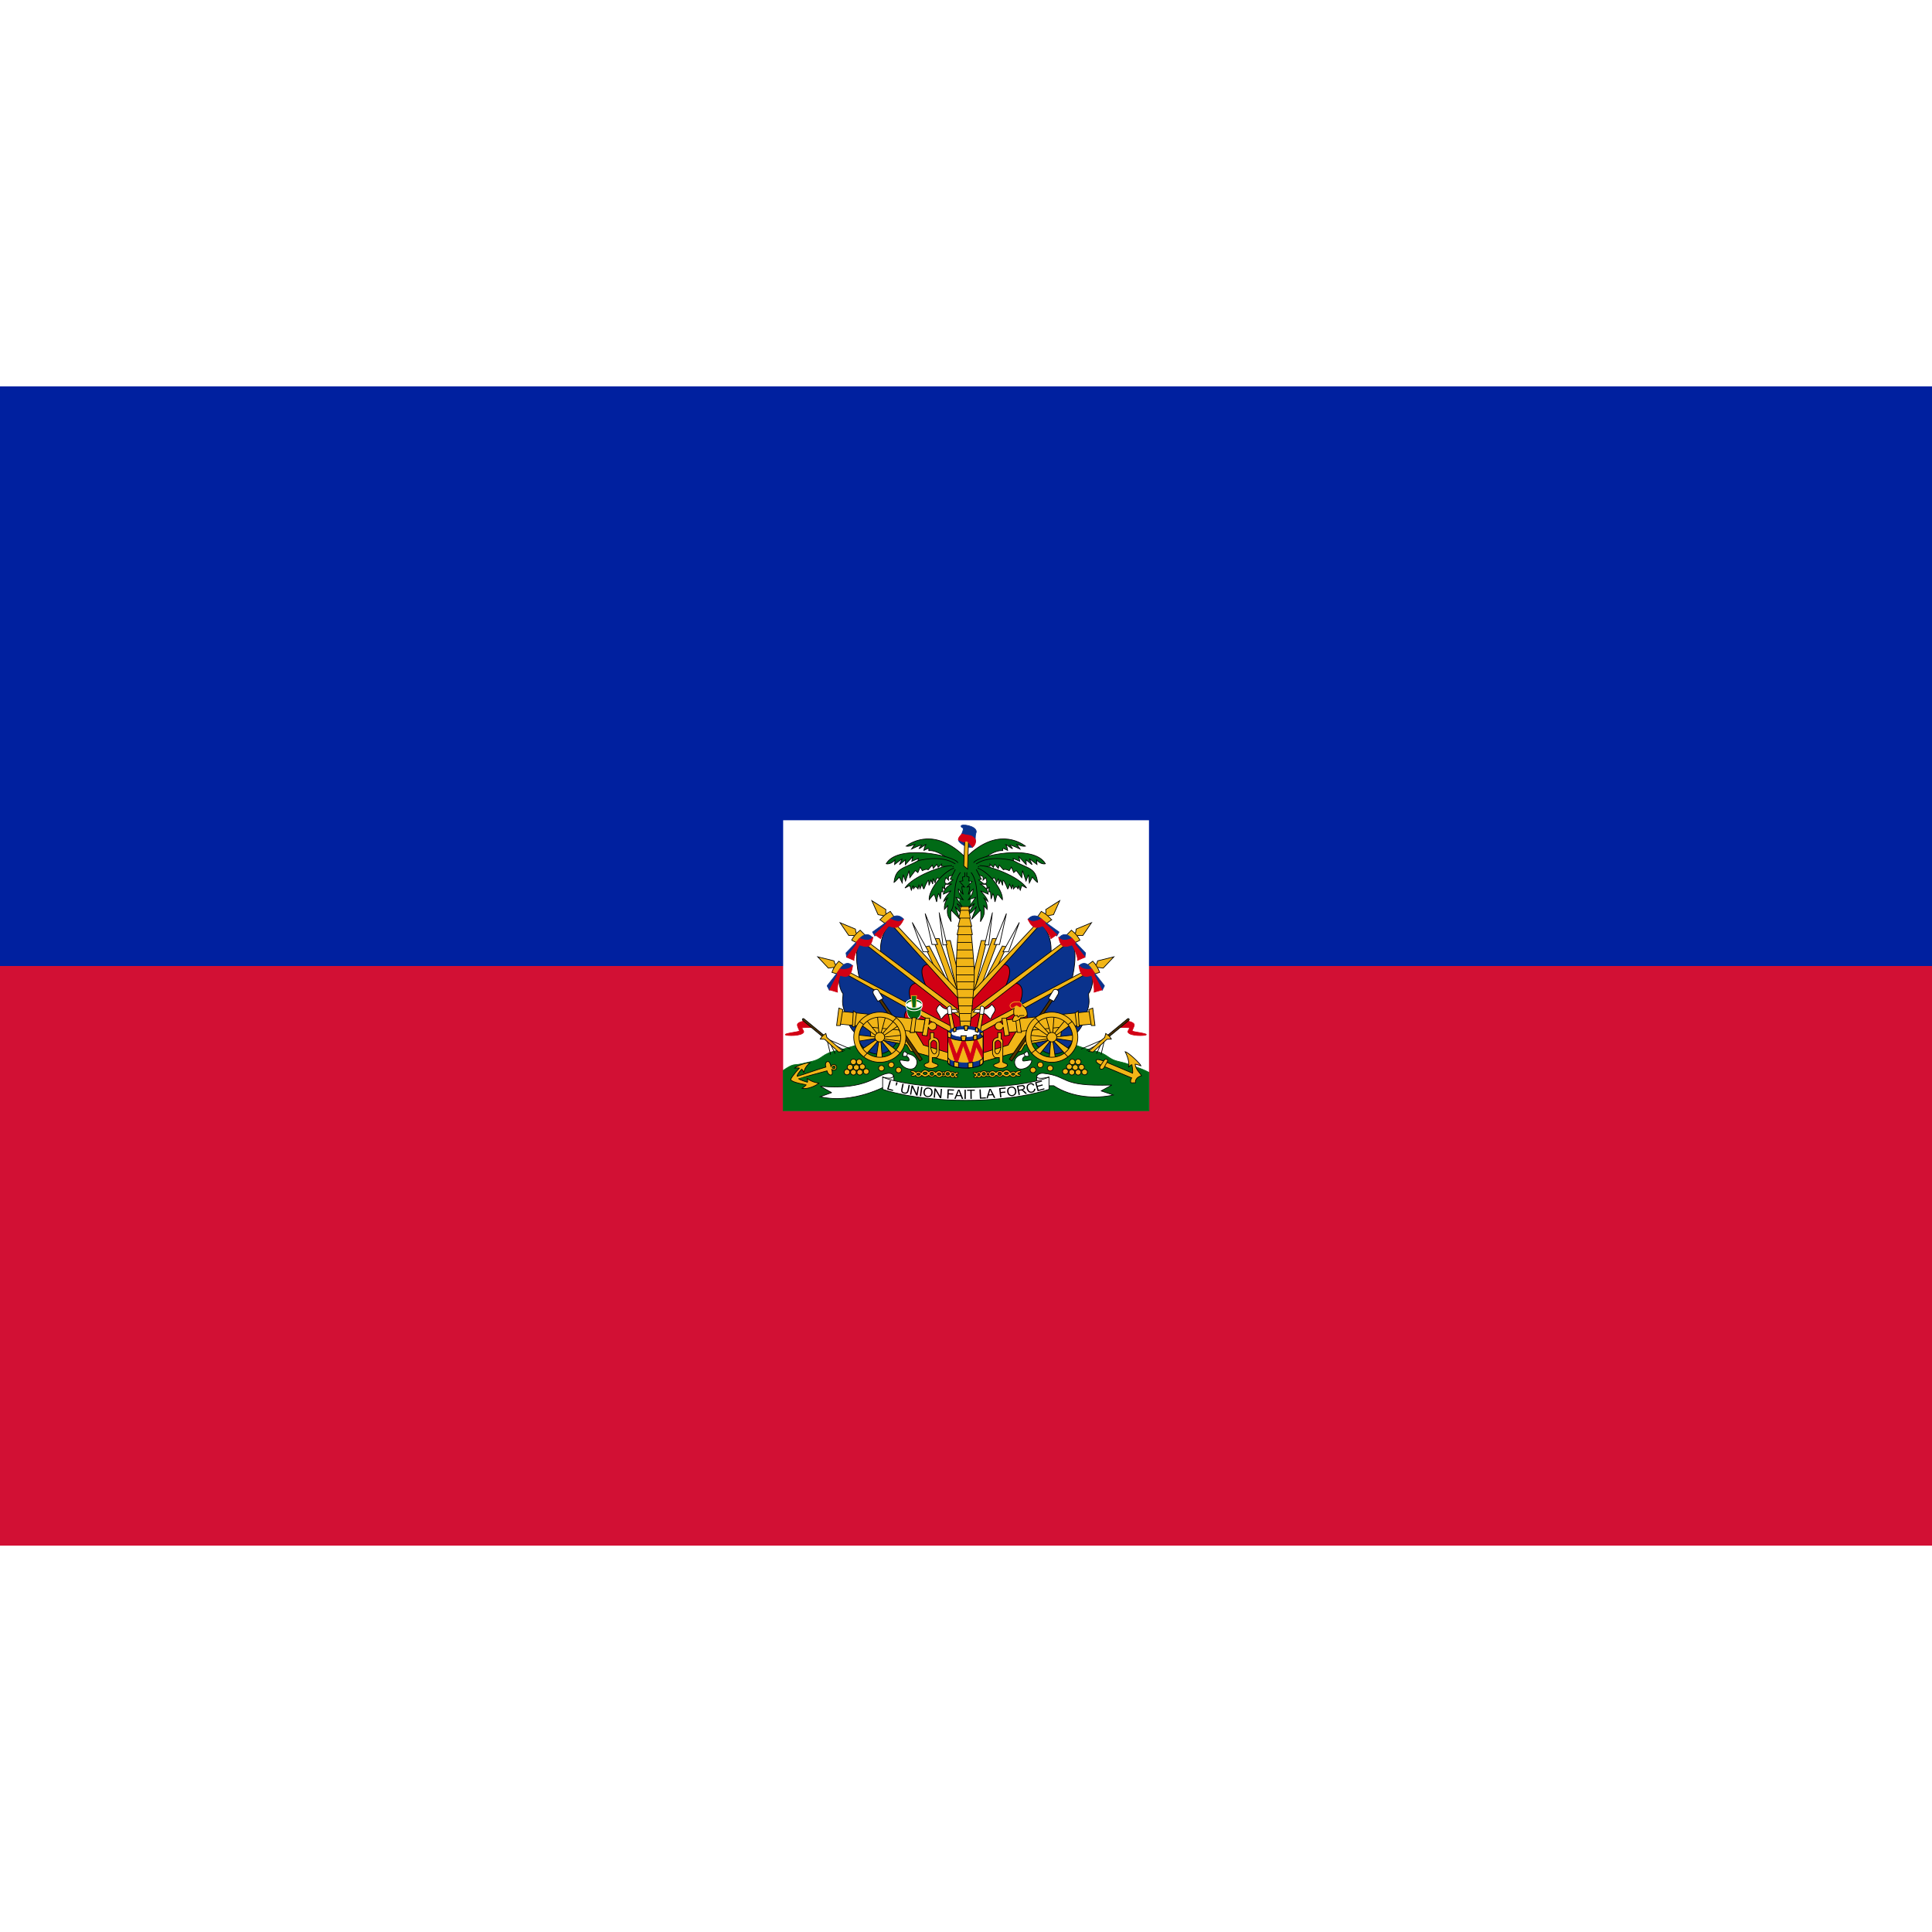 <svg height="256" viewBox="0 0 500 300" width="256" xmlns="http://www.w3.org/2000/svg" xmlns:xlink="http://www.w3.org/1999/xlink"><defs><path id="0" d="m685.32 361.22c.002 1.553-.825 2.99-2.17 3.767-1.345.777-3 .777-4.348 0-1.345-.777-2.173-2.214-2.17-3.767-.002-1.553.825-2.99 2.17-3.767 1.345-.777 3-.777 4.348 0 1.345.777 2.173 2.214 2.17 3.767z" stroke="#000" fill-rule="evenodd" fill="#f1b517" stroke-linecap="round" stroke-width="1.092"/><path id="1" d="m664.71 136.52l-2.071-2.485.207-4.97-19.465-12.839 8.697 20.293 6.626 1.242 2.071 2.485 3.934-3.727z" stroke="#000" fill-rule="evenodd" fill="#f1b517"/></defs><g fill-rule="evenodd"><path fill="#00209f" d="m0 0h500v300h-500z"/><path fill="#d21034" d="m0 150h500v150h-500z"/></g><g transform="matrix(.186 0 0 .179 202.68 112.28)"><g fill-rule="evenodd"><path fill="#fff" d="m0 0h509v420h-509z"/><g fill="#016a16" stroke="#016a16"><path d="m356.94 303.72l-103.87 3.125-103.41 1.219c0 0-53.13 20.367-74.844 24.938-21.654 4.557-18.838 11.931-35.594 15.813-13.421 3.109-14.969 4.089-22.844 4.625-4.765.324-10.635 4.125-16.375 8.313v58.25h509v-55.41c-5.517-3.116-10.775-5.26-16.16-7.156-7.477-2.635-12.516-5.516-25.938-8.625-16.756-3.881-13.94-11.255-35.594-15.813-21.717-4.571-74.37-29.28-74.37-29.28z"/><path d="m247.81 74.25l-2.5 50.563h15.594l-2.281-50.12 16.255-2.366-1.8-19.97-40.39 1.616.226 18.13 14.901 2.148z"/></g></g><g><g id="2"><g transform="translate(-520)"><g fill-rule="evenodd" stroke="#000"><path d="m730.97 213.3l-13.56-30.24 5.864-1.283 24.738 50.21-17.04-18.691z" fill="#f1b517"/><path d="m699.63 147.7l15.03 42.513h7.696l-22.723-42.513z" fill="#fff"/><g fill="#f1b517"><path d="m745.08 174.08l7.513-.183 13.743 59.921-2.932 18.874-18.325-78.61z"/><path d="m751.49 235.84l-23.09-64.32 8.613-.55 26.937 78.61-12.461-13.743z"/></g><g fill="#fff"><path d="m717.59 134.87l9.529 44.712h7.696l-17.225-44.712z"/><path d="m737.2 134.14l5.131 46.18 5.497-.366-10.628-45.812z"/></g><path d="m732.81 217.86l-61.5-69.59c-19.21 15.766-15.64 44.715-15.64 44.715l69.69 56.672 7.458-31.793z" fill="#0a328c"/><path d="m768.37 256.16l-45.625-47.906c-19.289.694-3.983 30.544-3.01 34.29l48.637 43.12v-29.5z" fill="#d20014"/></g><g><path d="m764.49 247.92l-94.33-104.69-3.681 2.696 99.83 114.96-1.814-12.959z" fill="#f1b517" fill-rule="evenodd" stroke="#000"/><use xlink:href="#1"/><path d="m654.77 143.97c3.313-4.141 7.248-8.283 14.288-12.217l5.384 8.08-11.596 10.147-8.08-6.01z" fill="#f1b517" fill-rule="evenodd" stroke="#000"/></g><g fill-rule="evenodd" stroke="#000"><path d="m705.94 236.3l-77.27-63.61c-13.229 13.954-2.23 57.04-2.23 57.04l75.52 42.41 3.977-35.831z" fill="#0a328c"/><path d="m770.01 287.84l-63.56-52.775c-21.707 3.157-4.643 36.27-3.348 39.917l67.13 37.732-.216-24.874z" fill="#d20014"/></g><g transform="matrix(.985-.174.174.985-54.791 145.56)"><path d="m786.94 272.4l-116.78-129.17-3.681 2.696 121.86 140.1-1.399-13.629z" fill="#f1b517" fill-rule="evenodd" stroke="#000" id="5"/><use xlink:href="#1"/><path d="m654.77 143.97c3.313-4.141 7.248-8.283 14.288-12.217l5.384 8.08-11.596 10.147-8.08-6.01z" fill="#f1b517" fill-rule="evenodd" stroke="#000" id="6"/></g><g fill-rule="evenodd" stroke="#000"><path d="m700.41 275.2c-1.025-.256-99.59-58.21-99.59-58.21-7.176 12.558-.686 30.776 2.46 33.609.182 8.361-3.24 12.858 3.8 30.32 2.077 11.354 7.145 21.814 14.522 28.03 8.988 35.771 44.22 38.17 57.793 9.05l21.01-42.799z" fill="#0a328c"/><path d="m765.64 313.45l-67.49-41c-21.707 3.157.46 44.905 1.754 48.553l65.16 23.994.569-31.547z" fill="#d20014"/></g><g transform="matrix(.946-.326.326.946-78.46 297.23)"><use xlink:href="#5"/><use xlink:href="#1"/><use xlink:href="#6"/></g><g fill-rule="evenodd"><path d="m644.41 161.63c0 0 3.162 5.721 3.162 5.721 1.957-.753 21.681-19.272 21.681-19.272l14.15-.452 4.065-4.667c-10.389-11.593-20.18 1.656-20.18 1.656l-22.885 17.01z" fill="#0a328c" stroke="#0a328c"/><path d="m655.7 171.27c.753-5.119 10.09-17.917 11.443-18.369 7.01 2.181 13.528 6.362 20.627-10.238-6.173 8.13-18.67-.151-18.67-.151l-5.42 4.667.151 2.258-16.411 15.809 8.281 6.02z" fill="#d20014" stroke="#d20014"/><g transform="matrix(.988-.156.156.988-56.796 135.1)"><path d="m647.16 159.63c0 0-.079 5.97-.079 5.97 1.957-.753 22.17-17.518 22.17-17.518l14.15-.452 3.525-4.143c-7.703-13.15-20.331.717-20.331.717l-19.433 15.426z" fill="#0a328c" stroke="#0a328c"/><path d="m656.37 171.83c.205-5.511 9.846-20.242 11.201-20.693 7.814 3.833 14.364 8.781 20.2-8.477-6.173 8.13-18.701-.918-18.701-.918l-5.42 4.667.182 3.03-16.803 16.357 9.345 6.04z" fill="#d20014" stroke="#d20014"/></g><g transform="matrix(.956-.292.292.956-82.54 274.18)"><path d="m645.19 160.61c0 0 1.15 7.153 1.15 7.153 1.957-.753 22.909-19.684 22.909-19.684l14.15-.452 4.065-4.667c-7.281-13-20.18 1.656-20.18 1.656l-22.1 15.994z" fill="#0a328c" stroke="#0a328c"/><path d="m656.24 173.64c.597-5.639 9.328-21.613 10.683-22.06 7.268 4.937 13.752 7.69 20.851-8.91-7.161 6.726-18.67-.151-18.67-.151l-5.42 4.667.151 2.258-17.03 17.825 9.433 6.375z" fill="#d20014" stroke="#d20014"/></g></g></g><g fill-rule="evenodd" stroke="#000"><path d="m233.18 337.28l-37.971-12.205-16.544-29.29-58.58-2.983 2.035 21.968 49.904 9.902 4.746 8.815 57.36 16.545-.95-12.75z" fill="#f1b517"/><g transform="translate(-520)"><path d="m713.52 345.46l-59.959-91.41-2.943 2.294 59.48 91.8 3.416-2.677z" fill="#503200"/><path d="m659.14 257.64l-6.401-11.1c-1.198-2.052-3.02-2.733-5.692-1.273-2.604 1.422-2.351 4.233-1.29 6.26l5.918 10.325 7.465-4.208z" fill="#fff"/></g></g><g transform="translate(-520)"><g><g fill="#f1b517" fill-rule="evenodd" stroke="#000"><path d="m720.64 289.01l-120.99-12.746-2.941 18.237 120.4 12.55 3.53-18.04z"/><path d="m597.5 271.56l-3.137 25.296h5.098l3.53-23.14-5.491-2.157z"/><path d="m617.69 275.68l-1.373 22.747 3.137.392 2.549-20.2-4.314-2.941z"/></g><use xlink:href="#4"/><path d="m717.69 286.06l-4.188 24.719 6.656 1 1.906-13c.535 2.612 2.856 4.594 5.625 4.594 3.165 0 5.75-2.585 5.75-5.75 0-3.165-2.585-5.719-5.75-5.719-2.201 0-4.197 1.338-5.063 3.83l1.25-9.267-6.188-.406z" fill="#f1b517" fill-rule="evenodd" stroke="#000"/></g><g fill-rule="evenodd" stroke="#000"><g fill="#f1b517"><path d="m674.02 290.08l-16.639 19.412 1.941 2.357 21.353-15.11-6.656-6.656z"/><path d="m635.34 338.47l16.639-19.412-1.941-2.357-21.353 15.11 6.656 6.656z"/><path d="m678.87 333.62l-20.244-16.223-2.08 1.525 15.946 20.937 6.378-6.24z"/><path d="m628.96 296.18l20.522 15.668 2.496-1.941-16.08-20.937-6.933 7.21z"/><path d="m651.29 283.25l1.961 25.492 2.762-.122 6.492-24.816-11.215-.555z"/><path d="m658.01 345.1l-1.961-25.492-3.039-.294-3.719 25.786h8.719z"/><path d="m685.23 310.74l-25.786 2.843-.392 2.549 26.08 3.53.098-8.922z"/><path d="m623.87 319.57l25.17-4.125.531-2.028-26.04-3.02.335 9.169z"/><g stroke-linecap="round"><path d="m658.86 314.61c0 2.328-1.887 4.216-4.216 4.216-2.328 0-4.216-1.887-4.216-4.216 0-2.328 1.887-4.216 4.216-4.216 2.328 0 4.216 1.887 4.216 4.216z" transform="matrix(1.62 0 0 1.62-406.1-196.06)" stroke-width=".617"/><path d="m690.81 313.66c0 20.02-16.252 36.28-36.28 36.28-20.02 0-36.28-16.251-36.28-36.28 0-20.02 16.251-36.28 36.28-36.28 20.02 0 36.28 16.251 36.28 36.28zm-7.247 0c0 16.02-13.01 29.03-29.03 29.03-16.02 0-29.03-13-29.03-29.03 0-16.02 13.01-29.03 29.03-29.03 16.02 0 29.03 13.01 29.03 29.03z"/></g></g><g fill="none"><path d="m631.87 295.35l-5.685-4.437"/><path d="m672.5 291.05l4.853-5.13"/><path d="m682.89 336.8l-5.962-4.853"/><path d="m631.87 342.35l5.13-5.685"/></g></g></g><g transform="translate(-520)"><g fill-rule="evenodd" stroke="#000"><path d="m754.04 277.83l6.212 32.814-5.067 2.766-5.451-35.11 4.306-.469z" fill="#f1b517"/><g fill="#fff"><path d="m750.79 273.6c-2.88-1.248-6.624.864-12.768-7.2-10.1 9.6-.576 11.04.96 20.543 2.857 1.217 4.616-7.374 12.384-8.256.96-.096 12.358-1.132 12.358-1.132 0 0-2.861-4.04-2.861-4.04 0 0-7.927.216-10.07.087z"/><path d="m754.92 280.04l-1.152-9.792c-1.248-3.456-5.376-.48-5.376 1.536l1.056 9.02 5.472-.768z"/></g></g><use transform="matrix(.916 0 0 .916 56.845 30.23)" xlink:href="#0"/><use transform="matrix(.916 0 0 .916 46.663 22.766)" xlink:href="#0"/><use transform="matrix(.916 0 0 .916 32.951 27.654)" xlink:href="#0"/><use transform="matrix(.916 0 0 .916 11.772 32.405)" xlink:href="#0"/><use transform="matrix(.916 0 0 .916 2.812 33.491)" xlink:href="#0"/><use transform="matrix(.916 0 0 .916-6.01 33.491)" xlink:href="#0"/><use transform="matrix(.916 0 0 .916-14.972 33.22)" xlink:href="#0"/><use transform="matrix(.916 0 0 .916-10.628 26.16)" xlink:href="#0"/><use transform="matrix(.916 0 0 .916-1.939 26.567)" xlink:href="#0"/><use transform="matrix(.916 0 0 .916 6.342 25.481)" xlink:href="#0"/><use transform="matrix(.916 0 0 .916 2.133 18.558)" xlink:href="#0"/><use transform="matrix(.916 0 0 .916-6.01 18.422)" xlink:href="#0"/><g fill-rule="evenodd" stroke="#000"><path d="m689.93 334.73c-3.423-1.434-3.39 6.533-3.39 6.533l5.393.058c2.359 1.11 4.257 4.697 2.752 6.458-1.244 1.456-11.71-2.459-12.412-.207 1.85 10.824 15.687 14.988 20.694 10.253 4.897-4.631 6.137-16.99-9.775-20.228l-3.262-2.867z" fill="#fff"/><path d="m693.13 337.67l-1.573 3.562" fill="none"/></g><g fill-rule="evenodd"><g fill="none" stroke="#000"><path d="m585.96 338.78l-5.181-22.572"/><path d="m592.25 337.48l-7.956-17.577"/><path d="m605.94 332.86l-17.947-9.991"/><path d="m613.71 330.82l-33.3-14.987"/></g><path d="m560.53 299.52c0 0-12.12-.198-14.283.68-.872.354 3.049 4.597 2.235 6.218-3.03 6.03-23.633 5.206-25.26 3.887-2.787-2.258 19.19-4.196 19.335-5.733.166-1.764-3.25-6.393-2.721-9.23.687-3.682 9.619-5.05 9.619-5.05l11.08 9.23z" fill="#d20014" stroke="#d20014"/><g stroke="#000"><path d="m576.76 310.88l-27.441-23.537c0 0-1.209-1.328-2.22-.185-.99 1.119.37 2.405.37 2.405l28.31 24.24.983-2.921z" fill="#503200"/><path d="m603.19 334.11c-.486-.486-22.347-20.11-22.347-20.11l-1.457-5.733c0 0-3.376 2.371-4.615 3.595-1.239 1.224-3.158 4.567-3.158 4.567l6.121.291 19.335 18.364 6.121-.972z" fill="#f1b517"/></g></g></g><g fill-rule="evenodd" stroke="#000"><path d="m204.83 307.1l.101 9.125c-2.881 1.022-2.442 3.261-2.349 6.514l.101 26.597c-1.022 1.766-4.182 1.848-5.67 3.232-1.487 1.383-1.301 4.068 5.484 5.834l5.247.194c7.993-1.812 9.643-4.556 5.635-6.103-2.132-.823-4.938-1.805-6.01-3.106l.177-6.337 5.188.194c1.394 0 4.047-3.633 4.14-6.607l.025-13.772c-.186-7.807-5.838-8.685-7.418-8.593l.11-7.19-4.765.017zm8.77 15.219c.093-2.231-2.988-4.22-4.229-4.275-1.241-.056-3.95 2.602-4.04 4.833v5.577c.186 2.045 1.762 8.971 4.926 9.48 1.499.241 3.439-2.231 3.439-4.275l-.093-11.339z" fill="#f1b517"/><g transform="translate(-520)"><g fill="#016a16"><path d="m773.52 53.597c-41.755-43.32-74.64-22.18-82.47-16.18 5.175 1.048 9.82-2.294 12.224-2.678-1.507 1.971-4.656 6.854-4.656 6.854 0 0 12.911-6.318 14.353-5.741-1.861 1.539-3.915 5.219-3.915 5.219.962.385 8.222-5.893 9.656-6-2.212 2.596-2.898 8.516-2.898 8.516l6.291-3.035c1.635 1.202-.454 3.513.967 3.392 10.456-.89 25.16 9.908 27.18 13.225"/><path d="m763.18 61.53c-4.352-10.335-83.83-27.902-99.82 1.36 6.256 1.632 12.239-5.44 12.239-5.44l-.544 6.528 10.607-8.431-3.808 8.703 8.431-7.07-.272 7.07 10.335-11.695-1.36 6.8 9.247-4.08-1.088 5.712"/><path d="m759.64 63.16c-20.399-14.14-51.948-4.624-51.948-4.624-20.13 11.695-30.855 9.585-33.454 31.28 1.904-.816 7.343-7.615 7.343-7.615l4.08 8.431 1.36-11.967 3.264 9.247 4.896-15.231 1.088 10.335 7.615-10.335 3.536 2.992 3.264-7.887 2.992 5.168c0 0 5.168-3.264 8.159-1.36l5.712-6.8 1.36 4.896 4.896-5.984 1.904 4.352 4.896-4.624-.272 3.264 16.863.272"/><path d="m755.03 65.61c-14.216-.275-55 15.673-65.55 32.366 4.2-2.431 6.79-3.539 6.79-3.539l2.081 6.708 2.543-6.708.544 5.168c1.559-4.04 3.321-4.491 6.256-.272 0 0 1.088-6.256 1.088-6.256l1.632 5.984 2.72-6.528c0 0 1.711 7.07 2.72 6.8 0 0 4.51-12.233 6.528-12.783l.544 7.615 2.72-7.615 2.448 5.712.544-8.159 2.72 6.256c0 0 1.426-6.151 3.536-7.343l4.08 3.808 18.16-13.528"/><path d="m757.76 69.09c-18.937 7.523-35.874 34.444-34.577 45.858 8.415-10.824 6.602-9.333 10.364 3.118 0 0 1.423-10.895 2.85-12.192l2.47 8.06.917-10.547 2.526.121-.649-6.615 3.761 2.983c-.879-3.782-1.816-5.059 2.075-8.301 0 0-4.929.649-1.038-8.561l3.632 3.632c0 0-.649-4.02.649-5.577l13.36-4.799"/><path d="m759.6 71.11l-7.154 14.12 3.669 1.101-8.254 6.42 6.97-.734c0 0-10.639 4.04-11.923 14.858l10.823-4.953c0 0-9.172 9.722-10.456 15.592l6.237-5.686c0 0-6.05 6.787-5.136 17.06l4.586-5.32c-1.101 12.473-.734 13.574 4.769 23.11 0 0-1.467-14.675.183-16.509l12.11 13.02-6.787-18.527c0 0 7.521 11.74 12.11 10.639l-9.538-15.04 9.355 7.888-10.639-16.509 9.905 3.118c0 0-7.154-9.355-6.604-15.225l6.787 7.704c0 0-2.568-8.805-1.834-11.373l3.485.734-6.787-8.07 4.586-.917-.55-5.32 3.302-1.101-.183-5.87"/></g><path d="m766.75 75.33c-11.74 16.509-5.686 42.01-12.657 55.03" fill="none"/></g><path d="m181.73 366.29c0-1.764-4.134-1.01-4.134-3.07 0-2.294 6.304-.608 7.175 1.411 3.548-3.323 5.077-.894 7.25.11 3.095-4.768 6.922-4.59 10.656-1.099 2.159-2.469 7.581-1.653 9.448 1.099 3.575-3.674 6.749-2.769 9.228-.11.997-1.932 2.46-1.509 3.515-.11 1.905-3.502 6.68-2.451 8.69-.139 1.787-2.036 3.618-.446 5.99 1.058 1.602-1.554 4.186-1.261 4.186.284 0 1.61-3.376 1.044-3.376 2.642 0 1.426 2.463.705 2.463 2.509 0 1.42-3.656 1.952-4.221-.311-1.238 2.451-5.711 1.51-6.152-.769-1.488 1.862-4.824 2.429-6.701-.33-1.541 1.3-3.386 1.486-4.232.174-2.781 3.099-7.469 2.462-9.08-.954 0 0-1.578.07-1.578.07-2.732 3.845-7 2.069-8.175-.058-4.586 3.429-7.326 2.349-9.887.11-2.943 3.716-7.426 3.457-8.459 0-1.98 1.496-6.112 1.848-6.112.098 0-1.676 3.51-1.067 3.51-2.613zm8.899.835c0 .798-1.048 1.446-2.34 1.446-1.292 0-2.34-.648-2.34-1.446 0-.798 1.048-1.446 2.34-1.446 1.292 0 2.34.648 2.34 1.446zm9.79-1.215c0 .961-1.262 1.741-2.817 1.741-1.555 0-2.817-.78-2.817-1.741 0-.961 1.262-1.741 2.817-1.741 1.555 0 2.817.78 2.817 1.741zm19.227 1.099c0 .973-1.142 1.762-2.549 1.762-1.407 0-2.549-.789-2.549-1.762 0-.973 1.142-1.762 2.549-1.762 1.407 0 2.549.789 2.549 1.762zm-10.237-.463c0 1.229-1.117 2.227-2.493 2.227-1.376 0-2.493-.998-2.493-2.227 0-1.229 1.117-2.227 2.493-2.227 1.376 0 2.493.998 2.493 2.227zm21.833.058c0 1.099-.998 1.991-2.229 1.991-1.23 0-2.229-.892-2.229-1.991 0-1.099.998-1.991 2.229-1.991 1.23 0 2.229.892 2.229 1.991zm-6.689.463c0 .71-.645 1.287-1.44 1.287-.795 0-1.44-.576-1.44-1.287 0-.71.645-1.287 1.44-1.287.795 0 1.44.576 1.44 1.287zm13.03.521c0 1.02-.727 1.848-1.623 1.848-.896 0-1.623-.828-1.623-1.848 0-1.02.727-1.848 1.623-1.848.896 0 1.623.828 1.623 1.848z" fill="#f1b517"/></g></g><use height="420" transform="matrix(-1 0 0 1 508.24 0)" width="509" xlink:href="#2"/></g><g fill-rule="evenodd"><g stroke="#000"><g fill="#f1b517"><path d="m259.58 302.43c0 0 6.393-55.44 6.377-79.3-.012-18.779-4.377-60.4-4.377-60.4h-18.377c0 0-2.797 41.41-2.377 60.14.534 23.869 6.377 79.56 6.377 79.56h12.377z"/><path d="m241.99 165.4h21.296l-2.5-14.861h-15.436l-3.359 14.861z"/><path d="m243.35 153.48h19.03l-3.587-14.861h-11.722l-3.722 14.861z"/><path d="m244.57 141.43h15.86l-2.681-14.861h-10.09l-3.088 14.861z"/><path d="m258.31 124.81h-11.09l-1.125 5.375h13.12l-.906-5.375z"/></g><g fill="none"><path d="m260.59 290.35h-14.09"/><path d="m261.36 279.49h-15.814"/><path d="m263.45 268.48h-20.04"/><path d="m264.48 256.48h-20.978"/><path d="m264.63 244.47h-22.06"/><path d="m265.49 233.51h-23.929"/><path d="m265.54 223.52h-25.01"/><path d="m265.39 211.47h-25.01"/><path d="m264.56 199.57h-24.17"/><path d="m263.45 187.47h-21.863"/><path d="m262.39 176.56h-19.748"/></g></g><g transform="translate(-520)"><g stroke-linecap="round"><path d="m773.62 297.87c-13.508 0-24.469 5.262-24.469 11.719 0 1.107.304 2.172.906 3.188 2.921 3.507 12.406 6.06 23.656 6.06 10.524 0 19.492-2.245 23-5.406.884-1.208 1.375-2.492 1.375-3.844 0-6.456-10.961-11.719-24.469-11.719z" stroke-width="1.265" fill="#0a328c" stroke="#0a328c"/><path d="m798.31 310.49c0 0 0 39.35 0 39.35 0 4.613-11.02 8.358-24.591 8.358-13.574 0-24.591-3.744-24.591-8.358 0 0 0-39.35 0-39.35 0 4.613 11.02 8.358 24.591 8.358 13.574 0 24.591-3.744 24.591-8.358z" stroke-width="1.023" fill="#f1b517" stroke="#000"/></g><path d="m749.12 310.5c0 0 0 4.465 0 6.03l11.938 38.16 9.531-29.344 10.469 30.469 7.66-28.759 9.59 19.333c0 0 0-10.7 0-10.7l-8.906-18.75c-.999.282-2.064.524-3.188.75l-5.531 21.25-7.781-20.09c-1.303-.015-2.599-.044-3.844-.125l-7.813 20.22-8.938-24.344c-2.02-1.213-3.188-2.601-3.188-4.094z" fill="#d20014" stroke="#d20014"/><g stroke-linecap="round" stroke-width="1.023"><path d="m798.31 342.49c0 0 0 7.346 0 7.346 0 4.613-11.02 8.358-24.591 8.358-13.574 0-24.591-3.744-24.591-8.358 0 0 0-7.346 0-7.346 0 4.613 11.02 8.358 24.591 8.358 13.574 0 24.591-3.744 24.591-8.358z" fill="#0a328c" stroke="#0a328c"/><g fill="#f1b517" stroke="#000" transform="translate(520)"><path d="m263.84 350.09c-1.999.308-4.134.539-6.375.656l.063 7.344c2.242-.119 4.376-.346 6.375-.656l-.063-7.344z"/><path d="m237.66 348.81l-.063 7.313c1.898.563 4.03 1.03 6.375 1.375v-7.344c-2.315-.341-4.431-.79-6.313-1.344z"/><path d="m229.12 342.5c0 0 0 7.344 0 7.344 0 1.37.997 2.64 2.719 3.781l.125-7.25c-1.807-1.163-2.844-2.469-2.844-3.875z"/><path d="m278.31 343.28l-.125.031c-.431 1.491-2.037 2.874-4.469 4.03l.031 7.313c2.852-1.365 4.563-3.01 4.563-4.813 0 0 0-5.314 0-6.563z"/></g></g><g stroke-linecap="round"><path d="m798.31 310.75c0 0 0 39.09 0 39.09 0 4.613-11.02 8.358-24.591 8.358-13.574 0-24.591-3.744-24.591-8.358 0 0 0-39.09 0-39.09" stroke-width="1.023" fill="none" stroke="#000"/><path d="m792.06 307.56c0 5.268-10.1 9.539-22.562 9.539-12.461 0-22.562-4.271-22.562-9.539 0-5.268 10.1-9.539 22.562-9.539 12.461 0 22.562 4.271 22.562 9.539z" transform="matrix(.843 0 0 .53 124.86 144.83)" stroke-width="1.569" fill="#fff" stroke="#fff"/><g fill="#f1b517" stroke="#000" stroke-width="1.265" transform="translate(520)"><path d="m247.5 311.66l.844 6.969c1.651.125 3.367.213 5.125.219l1.25-7.188h-7.219z"/><path d="m269.56 309.97l-4.906 1.375.313 6.563c1.668-.293 3.238-.653 4.656-1.063l-.063-6.875z"/><path d="m240.5 299.33c-1.392.426-2.694.921-3.875 1.469l.688 5.263 3.125-1.031.063-5.701z"/><path d="m253.62 297.25c-.654 0-1.296.038-1.938.063l1.063 6.592 3.25-.063 1.281-6.436c-1.195-.086-2.411-.156-3.656-.156z"/><path d="m268 299.58l-.656 5.763 3.719 1.362.406-5.656c-1.056-.54-2.218-1.032-3.469-1.469z"/></g></g><g fill="#f1b517" stroke="#000" transform="translate(520)"><path d="m232.95 315.06l.991-7.178-5.03-2.823.15 8.169 3.888 1.832z"/><path d="m278.14 313.51l.224-7.178-4.71 1.458 4.486 5.72z"/></g></g></g><g><g><use height="420" transform="matrix(1 0 0-1-.012 534.06)" width="509" xlink:href="#3"/><g fill-rule="evenodd"><path d="m188.08 269.24c0 2.512-4.077 4.55-9.1 4.55-5.02 0-9.1-2.038-9.1-4.55 0 0 0-2.469 0-2.469 0 0 18.201 0 18.201 0 0 0 0 2.469 0 2.469z" transform="matrix(1.075 0 0 2.882-10.215-500.3)" stroke-width=".564" stroke-linecap="round" fill="#016a16" stroke="#fff"/><path d="m187.99 267.26c.003 2.096-2.745 3.795-6.135 3.795-3.391 0-6.138-1.7-6.135-3.795-.003-2.096 2.745-3.795 6.135-3.795 3.391 0 6.138 1.7 6.135 3.795" transform="matrix(1.583 0 0 1.32-105.76-86.31)" fill="#fff"/><path d="m179.89 271.99l-1.668-18.381h7.432l-1.213 18.381h-4.55z" fill="#016a16" stroke="#f1b517"/></g><path d="m192.86 266.66c-1.425 2.749-5.704 4.75-10.75 4.75-5.05 0-9.294-2-10.719-4.75-.329.634-.531 1.301-.531 2 0 3.729 5.04 6.75 11.25 6.75 6.21 0 11.25-3.02 11.25-6.75 0-.699-.171-1.366-.5-2z" id="3" fill-rule="evenodd" stroke-width="1.299" stroke-linecap="round" fill="#016a16" stroke="#fff"/></g><g transform="translate(-520)"><path d="m694.53 304.69l19.656 2.063 3.063-18.09-23.06-2.438" fill="#f1b517" fill-rule="evenodd" stroke="#000"/><path d="m699.66 285.48l-2.941 21.374 5.883-.196 2.353-21.18h-5.295z" fill="#f1b517" fill-rule="evenodd" stroke="#000" id="4"/></g></g><g fill-rule="evenodd"><g stroke="#000"><path d="m328.11 266.16c4.468-.638 11.09 5.711 11.49 13.565.316 6.232-9.1 5.905-9.1 5.905-.479 2.553-5.669 4.916-9.894 5.107-4.099.185 1.117-7.979 1.117-7.979-2.553-7.02.798-15.32.798-15.32l5.585-1.277z" fill="#f1b517"/><path d="m321.72 282.44l4.309-.16c0 0 .33 2.303 1.117 2.394.847.098 1.755-2.234 1.755-2.234l6.543-.16" fill="none"/></g><path d="m330.5 270.79c3.656-2.74.452-8.252-2.075-8.298 0 0-5.905.16-5.905.16-2.783.06-7.487 3.192-6.862 5.905.545 2.365 2.076 3.444 4.468 3.03 1.086-.187 3.367-3.14 4.468-3.192 1.477-.069 4.721 3.281 5.905 2.394z" fill="#d20014" stroke="#f1b517"/><path d="m254.01 37.685c-3.702-1.806-12.08-7.317-9.592-10.607 0 0 3.837-6.771 3.837-6.771 5.435-12.691-.099-7.774-.677-11.736-.555-3.804 20.784-.833 21.1 7.786.088 2.374-1.583.981-1.354 14.557 0 0-4.062 8.125-4.062 8.125-3.038.294-6.636-.078-9.253-1.354z" fill="#0a328c" stroke="#0a328c"/><path d="m256.61 70.52l-5.304-4.627 1.467-39.608 5.191 1.58-1.354 42.655z" fill="#f1b517" stroke="#000"/><path d="m263.49 38.814c3.33-2.02 5.51-8.04 3.498-11.623-5.465-7.177-9-4.216-18.17-7.448-1.828 2.02-5.677 5.902-4.852 8.802 12.06 5.885 7.377.873 11.367 1.606 2.151.395 3.541 3.039 8.155 8.663z" fill="#d20014" stroke="#d20014"/><g fill="#f1b517" stroke="#000"><path d="m62.19 348.81c-3.317.435-3.931 4.395-2.688 8.03-14.448 4.21-27.355 9.697-40.09 13.406-.513-2.64 6.313-10.281 6.313-10.281 1.806.903 3.156 5.188 3.156 5.188.451-8.802 8.812-14.656 8.813-14.656-4.965-.677-20.07 5.392-21.875 7.875 0 0 5.847-.677 6.75 0 0 0-11.514 12.887-12.03 16.719 1.791 4.187 21.656 7.312 21.656 7.313-.314 1.084-5.844 5.188-5.844 5.188 7.901 1.799 19.817-4 23.375-7.531 0 0-9.294-.794-16.531-6.875 0 0 1.492 3.786.594 5.594 0 0-11.291-3.374-12.469-5.313.03-.168 26.708-7.329 39.625-11.156.478 2.392 3.043 6.911 6.125 5.844 2.01-.696 1.373-4.826.625-7.75.727.647 1.67 1.031 2.719 1.031 2.271 0 4.125-1.823 4.125-4.094 0-2.271-1.854-4.125-4.125-4.125-1.816 0-3.33 1.179-3.875 2.813-.514-2.524-1.856-7.545-4.344-7.219zm10.158 8.517c0 1.062-.862 1.925-1.925 1.925-1.062 0-1.925-.862-1.925-1.925 0-1.062.862-1.925 1.925-1.925 1.062 0 1.925.862 1.925 1.925z"/><path d="m486.13 365.7c.984-2.044-.87-12.33-.87-12.33-2.01.231-4.744 3.797-4.744 3.797 2.586-8.425-4.653-22.508-4.653-22.508 4.897 1.062 21.22 17.439 22.07 20.389 0 0-7.148-2.643-8.228-2.316 1.166 8.394 6.766 12.294 8.869 16.658 0 0-9.281 2.113-8.348 10.157l-6.06.117c-2.098-2.681.816-7.111.816-7.111l-41.619-18.07c-2.681-1.166-8.715-4-7.811-7.345.911-3.369 10.842 1.399 13.29 2.215l37.29 16.346z"/><path d="m446.15 358.21l4.896-9.326c1.749-2.448-1.865-5.13-4.43-1.982l-5.479 8.51c-2.448 4.663 2.681 5.946 5.01 2.798z"/></g></g><g><g fill="#fff" fill-rule="evenodd" stroke="#000"><path d="m154.29 379.53l-.339-10.173-11.868.678-.678 11.08 12.886-1.582z"/><path d="m67.54 393.8l-15.87-9.227c65.45 6.217 78.81-17.444 94.62-18.709 9.721-.787 11.239 11.16-7.598 5.477l4.872 12.495c0 0-46.46 27.09-92.12 15.9l16.1-5.935z"/><g transform="matrix(-1 0 0 1 508.23 0)"><path d="m155.59 379.53l-.339-10.173-14.517.347-.678 11.08 15.534-1.251z"/><path d="m65.823 391.3l-14.934-8.446c74.965 2.315 57.897-12.762 95.4-16.993 9.692-1.089 16.978 11.822-7.598 5.477l4.872 12.495c0 0-11.79.012-11.79.012-25.536 17.43-59.999 18.986-82.83 13.391l16.876-5.935z"/></g><path d="m138.43 371.41v17.584c0 0 41.563 15.985 115.73 15.985 74.49 0 115.73-15.985 115.73-15.985v-17.584c0 0-31.457 15.03-115.73 15.03-83.955 0-115.73-15.03-115.73-15.03z"/></g><path d="m144.64 389.09l3.668-12.874 1.704.485-3.235 11.354 6.34 1.806-.433 1.519-8.04-2.292m12.03-5.661l.205-2.529.547-2.169 1.815.458-.547 2.169-1.037 2.319-.983-.248m17.884-.869l1.736.353-1.543 7.578c-.268 1.318-.631 2.335-1.087 3.049-.456.715-1.123 1.236-2 1.564-.877.328-1.948.363-3.213.105-1.229-.25-2.191-.667-2.886-1.249-.695-.583-1.128-1.309-1.299-2.179-.171-.87-.115-2 .168-3.39l1.543-7.578 1.736.353-1.541 7.569c-.232 1.139-.297 2-.195 2.583.102.583.381 1.073.837 1.47.456.397 1.057.672 1.803.824 1.276.26 2.245.156 2.906-.312.661-.468 1.158-1.525 1.494-3.172l1.541-7.569m1.954 13.993l2.161-13.21 1.793.293 5.242 11.507 1.697-10.372 1.676.274-2.161 13.21-1.793-.293-5.241-11.516-1.698 10.381-1.676-.274m13.667 2.139l1.838-13.259 1.755.243-1.838 13.259-1.755-.243m5.04-5.848c.252-2.207 1.042-3.868 2.37-4.981 1.328-1.113 2.93-1.563 4.804-1.349 1.228.14 2.301.56 3.22 1.259.919.699 1.577 1.603 1.974 2.712.397 1.108.52 2.328.368 3.658-.154 1.349-.564 2.524-1.23 3.526-.666 1-1.529 1.72-2.59 2.153-1.06.433-2.168.584-3.323.452-1.252-.143-2.336-.573-3.253-1.291-.917-.717-1.569-1.628-1.958-2.733-.388-1.104-.516-2.24-.383-3.407m1.811.235c-.183 1.603.104 2.914.86 3.935.756 1.021 1.785 1.605 3.085 1.754 1.324.151 2.468-.19 3.43-1.023.962-.834 1.541-2.106 1.737-3.818.124-1.083.049-2.048-.225-2.898-.274-.849-.737-1.536-1.391-2.061-.654-.525-1.419-.838-2.296-.938-1.246-.142-2.367.163-3.363.916-.996.753-1.608 2.131-1.837 4.133m12.415 7.895l1.091-13.341 1.811.148 6.151 11.05.856-10.475 1.693.138-1.091 13.341-1.811-.148-6.15-11.06-.857 10.484-1.693-.138m18.766 1.353l.584-13.373 9.02.394-.069 1.578-7.252-.317-.181 4.141 6.276.274-.069 1.578-6.276-.274-.266 6.075-1.77-.077m9.861.437l5.399-13.284 1.908.037 5.218 13.489-2.02-.039-1.483-4.084-5.596-.108-1.548 4.02-1.881-.036m3.968-5.421l4.537.088-1.325-3.733c-.404-1.134-.703-2.065-.896-2.794-.187.855-.444 1.702-.771 2.542l-1.546 3.897m10.292 5.634l.026-13.386 1.771.003-.026 13.386-1.771-.003m8.293-.037l-.168-11.805-4.41.063-.023-1.579 10.609-.151.023 1.579-4.428.063.168 11.805-1.771.025m13.13-.322l-.626-13.371 1.769-.083.552 11.793 6.585-.308.074 1.578-8.355.391m9.01-.407l4.176-13.717 1.904-.136 6.416 12.963-2.01.143-1.846-3.933-5.583.398-1.178 4.148-1.876.134m3.462-5.757l4.527-.322-1.657-3.598c-.505-1.093-.887-1.993-1.144-2.701-.109.868-.288 1.735-.538 2.601l-1.187 4.02m15.714 4.226l-1.468-13.305 8.976-.99.173 1.57-7.215.796.455 4.12 6.244-.689.173 1.57-6.244.689.667 6.04-1.761.194m9.816-7.639c-.314-2.2.031-4.01 1.034-5.419 1-1.413 2.439-2.253 4.307-2.519 1.223-.175 2.368-.04 3.434.405 1.066.444 1.931 1.153 2.595 2.125.664.972 1.091 2.121 1.28 3.447.192 1.344.092 2.585-.299 3.723-.391 1.138-1.045 2.051-1.961 2.738-.916.687-1.95 1.113-3.101 1.277-1.247.178-2.405.036-3.474-.427-1.068-.462-1.93-1.179-2.585-2.149-.655-.97-1.065-2.037-1.231-3.2m1.812-.231c.228 1.597.837 2.794 1.827 3.59.99.796 2.133 1.102 3.428.917 1.32-.188 2.34-.807 3.06-1.857.72-1.05.959-2.427.715-4.133-.154-1.079-.471-1.994-.95-2.747-.479-.752-1.102-1.3-1.867-1.643-.765-.343-1.585-.452-2.459-.327-1.241.177-2.249.756-3.02 1.736-.773.98-1.017 2.468-.733 4.463m14.06 4.493l-2.391-13.171 5.84-1.06c1.174-.213 2.088-.257 2.742-.131.654.126 1.218.455 1.692.987.474.533.777 1.161.908 1.886.17.934.001 1.777-.479 2.528-.489.751-1.349 1.328-2.581 1.731.501.138.891.293 1.17.465.594.375 1.182.871 1.764 1.489l2.942 3.169-2.192.398-2.24-2.424c-.653-.698-1.182-1.227-1.587-1.586-.406-.359-.754-.599-1.045-.72-.291-.12-.577-.189-.859-.206-.205-.006-.532.032-.982.113l-2.02.367 1.062 5.849-1.743.316m.407-7.674l3.746-.68c.797-.145 1.405-.34 1.824-.586.419-.246.713-.572.881-.976.168-.405.213-.82.136-1.245-.113-.623-.432-1.094-.957-1.413-.525-.319-1.276-.39-2.252-.213l-4.169.757.791 4.357m21.14-1.459l1.826.047c-.043 1.501-.451 2.73-1.224 3.687-.774.957-1.84 1.589-3.2 1.895-1.407.317-2.617.288-3.628-.087-1.01-.375-1.869-1.053-2.574-2.037-.705-.983-1.198-2.098-1.478-3.345-.306-1.36-.313-2.605-.022-3.734.292-1.13.858-2.065 1.699-2.806.841-.741 1.837-1.242 2.989-1.501 1.306-.294 2.48-.209 3.521.256 1.041.465 1.872 1.26 2.493 2.387l-1.611.784c-.517-.882-1.112-1.475-1.786-1.779-.674-.304-1.447-.357-2.32-.161-1 .226-1.788.655-2.354 1.288-.566.633-.894 1.385-.985 2.257-.091.872-.039 1.739.155 2.6.25 1.111.63 2.044 1.14 2.799.51.756 1.153 1.261 1.928 1.517.775.256 1.561.294 2.356.115.968-.218 1.725-.682 2.27-1.391.545-.709.813-1.64.803-2.792m4.92 3.64l-3.599-12.893 9.322-2.603.425 1.521-7.616 2.126 1.102 3.949 7.132-1.991.422 1.513-7.132 1.991 1.225 4.388 7.915-2.21.425 1.521-9.621 2.686"/></g></g></svg>